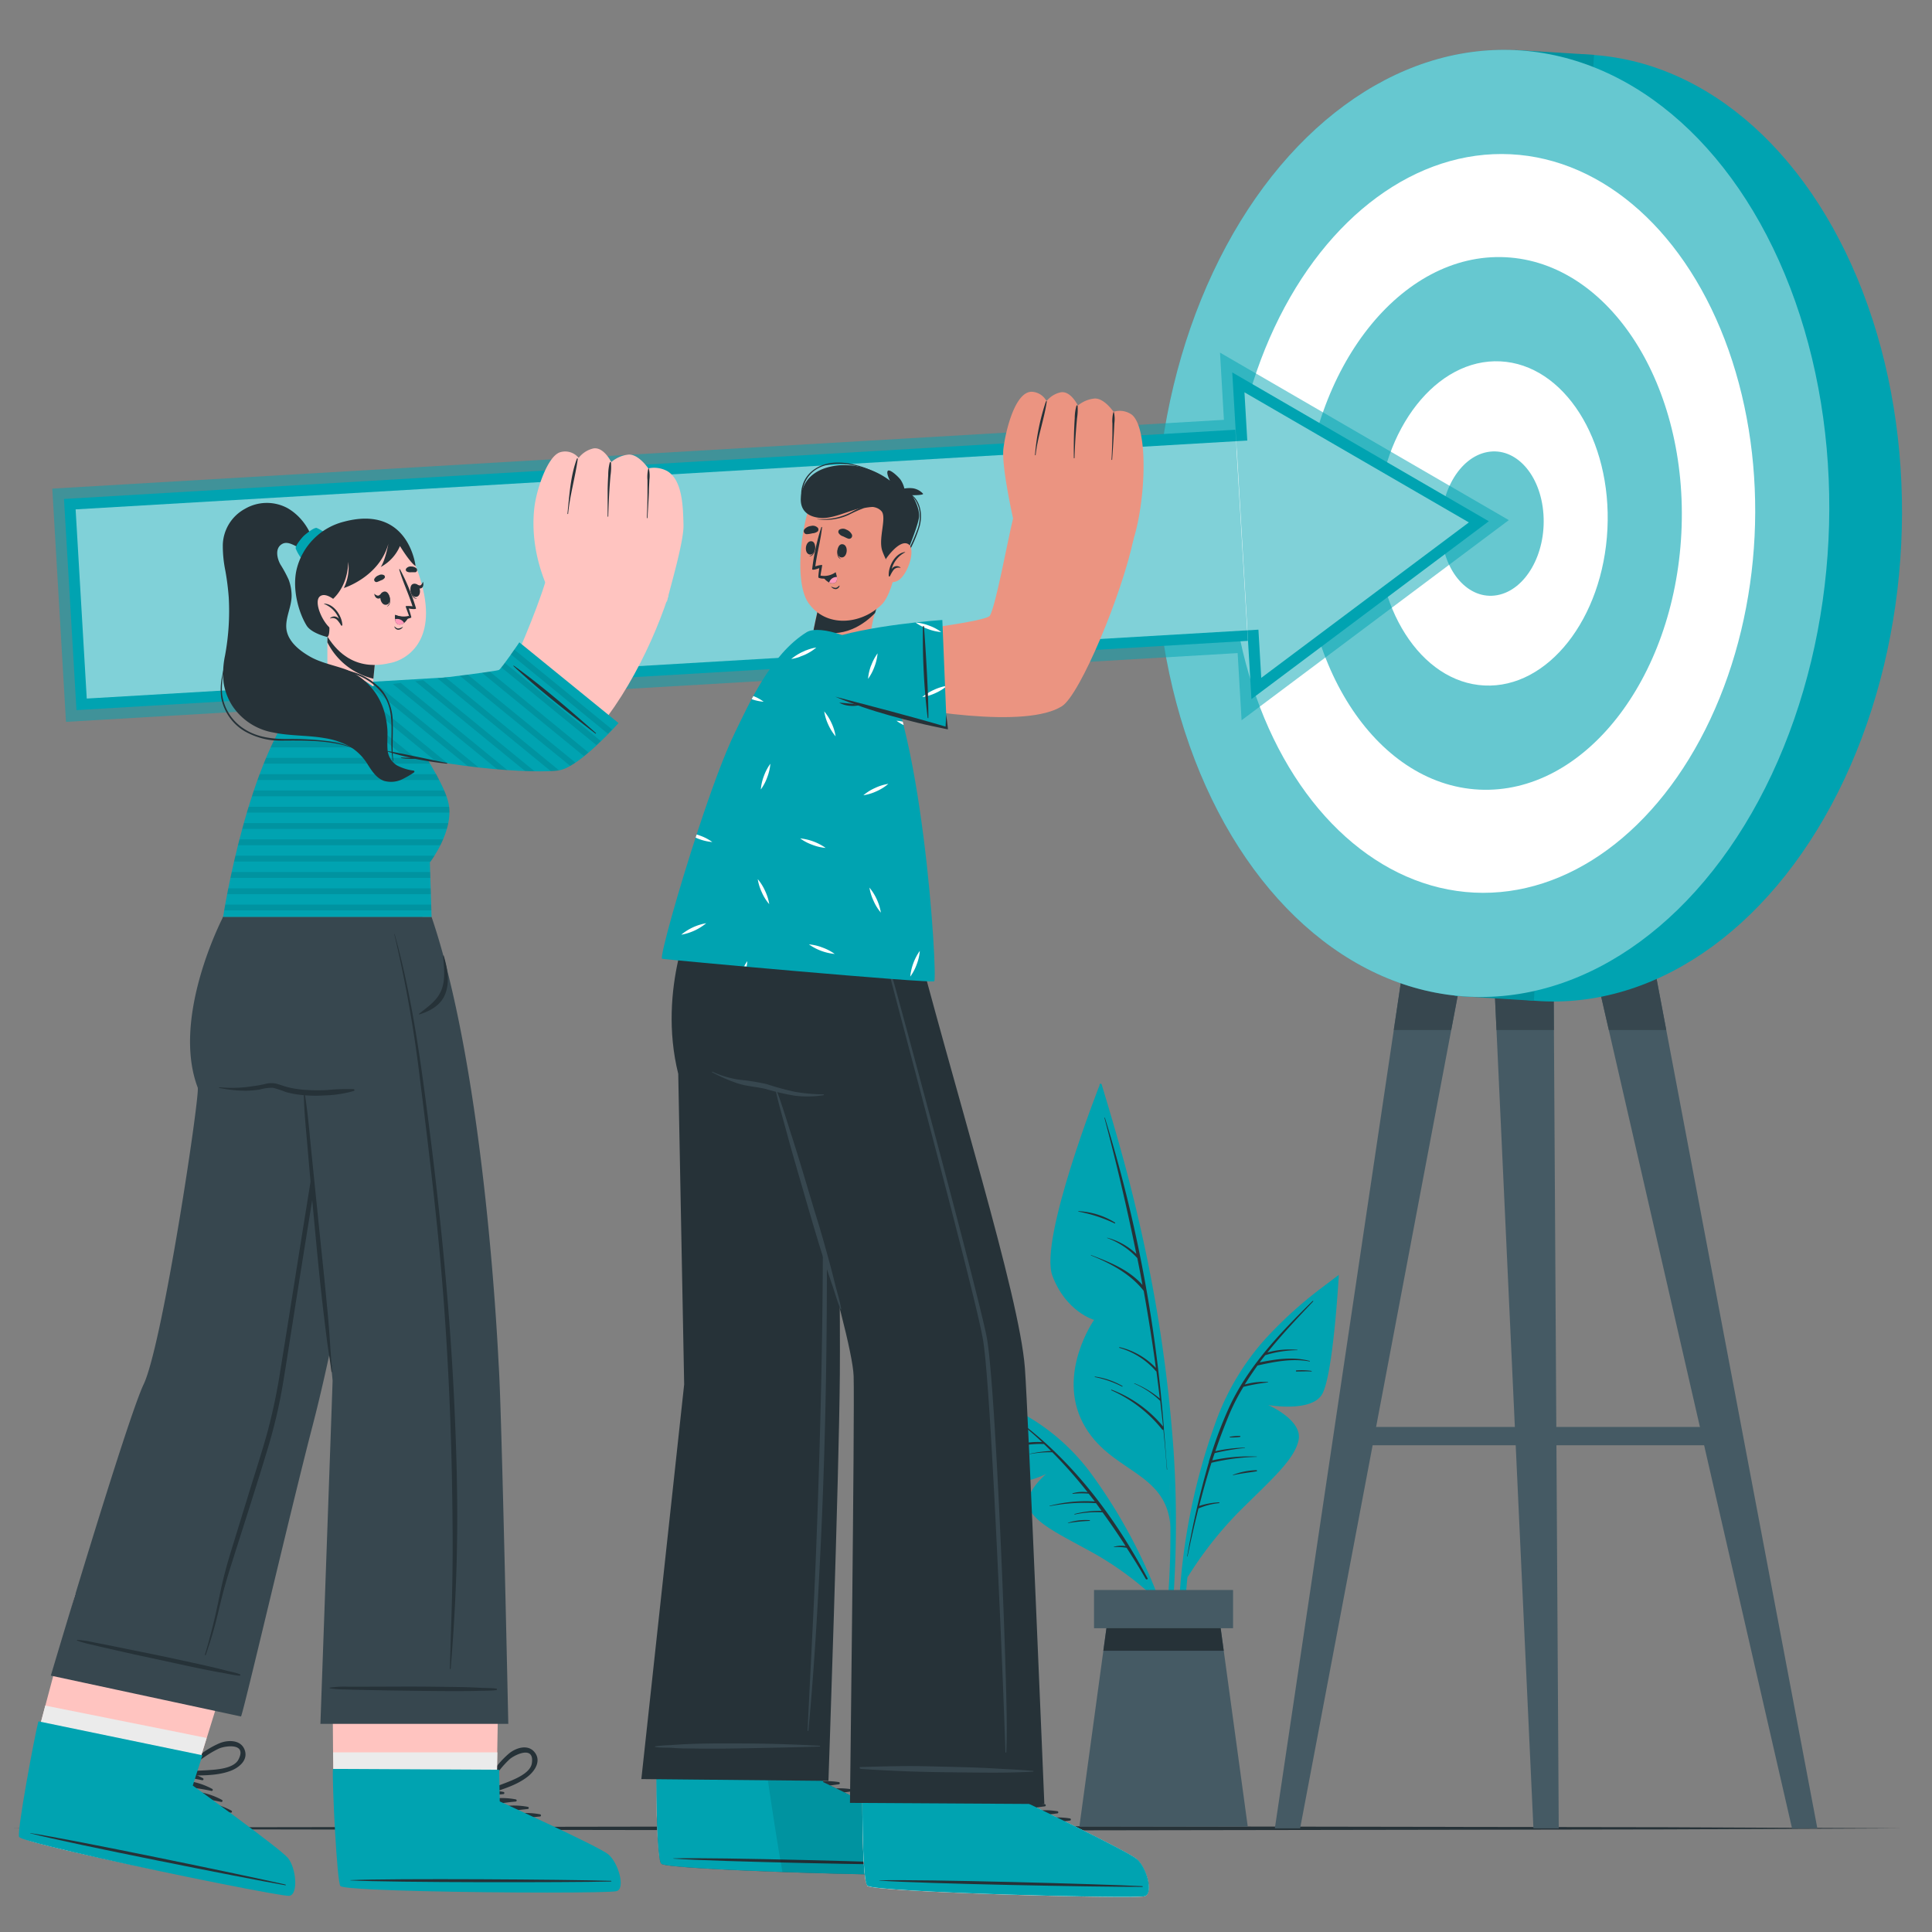 <svg xmlns="http://www.w3.org/2000/svg" width="576" height="576" viewBox="0 0 576 576">
  <rect x="0" y="0" width="576" height="576" fill="#808080" stroke="none"/>
  <g id="Group_17215" data-name="Group 17215" transform="translate(-966 -3444)">
    <g id="Shared_goals-cuate" data-name="Shared goals-cuate" transform="translate(934.48 3412.811)">
      <g id="freepik--Floor--inject-25" transform="translate(34.52 575.623)">
        <path id="Path_31593" data-name="Path 31593" d="M598.943,447.619l-70.543.316-70.556.119-141.112.224-141.112-.224-70.543-.119-70.556-.316,70.556-.329,70.543-.105,141.112-.224,141.112.224,70.556.105Z" transform="translate(-34.52 -446.96)" fill="#263238"/>
      </g>
      <g id="freepik--Target--inject-25" transform="translate(369.258 41.189)">
        <path id="Path_31594" data-name="Path 31594" d="M453.322,514.7h7.547L408.015,235.4H389.22Z" transform="translate(-256.789 20.392)" fill="#455a64"/>
        <path id="Path_31595" data-name="Path 31595" d="M389.22,235.4l9.483,41.3h17.122l-7.8-41.264-.013-.04Z" transform="translate(-256.789 20.392)" fill="#37474f"/>
        <path id="Path_31596" data-name="Path 31596" d="M382.461,514.7h7.547l-1.686-279.3H369.54Z" transform="translate(-263.029 20.392)" fill="#455a64"/>
        <path id="Path_31597" data-name="Path 31597" d="M369.54,235.4l1.91,41.3h17.122l-.25-41.264v-.04Z" transform="translate(-263.029 20.392)" fill="#37474f"/>
        <path id="Path_31598" data-name="Path 31598" d="M328.354,514.7H320.82l41.607-279.3h18.795Z" transform="translate(-278.478 20.392)" fill="#455a64"/>
        <path id="Path_31599" data-name="Path 31599" d="M347.74,276.7h17.122l7.823-41.3H353.891l-.013.04Z" transform="translate(-269.942 20.392)" fill="#37474f"/>
        <rect id="Rectangle_8734" data-name="Rectangle 8734" width="109.673" height="5.453" transform="translate(175.025 420.888) rotate(180)" fill="#455a64"/>
        <ellipse id="Ellipse_742" data-name="Ellipse 742" cx="141.27" cy="100.335" rx="141.27" ry="100.335" transform="translate(21.68 283.541) rotate(-87.17)" fill="#00a3b1"/>
        <path id="Path_31600" data-name="Path 31600" d="M379.512,44.91l23.549,1.462-17.939,282-23.563-1.462Z" transform="translate(-265.56 -40.009)" fill="#00a3b1"/>
        <g id="Group_17213" data-name="Group 17213" transform="translate(96 4.901)" opacity="0.1">
          <path id="Path_31601" data-name="Path 31601" d="M379.512,44.91l23.549,1.462-17.939,282-23.563-1.462Z" transform="translate(-361.56 -44.91)"/>
        </g>
        <ellipse id="Ellipse_743" data-name="Ellipse 743" cx="141.27" cy="100.335" rx="141.27" ry="100.335" transform="translate(0 282.196) rotate(-87.17)" fill="#00a3b1"/>
        <ellipse id="Ellipse_744" data-name="Ellipse 744" cx="110.2" cy="78.274" rx="110.2" ry="78.274" transform="translate(23.568 252.253) rotate(-87.17)" fill="#fff"/>
        <ellipse id="Ellipse_745" data-name="Ellipse 745" cx="79.46" cy="56.424" rx="79.46" ry="56.424" transform="translate(46.91 222.629) rotate(-87.17)" fill="#00a3b1"/>
        <ellipse id="Ellipse_746" data-name="Ellipse 746" cx="48.376" cy="34.35" rx="48.376" ry="34.35" transform="translate(70.492 192.673) rotate(-87.17)" fill="#fff"/>
        <path id="Path_31602" data-name="Path 31602" d="M388.974,154.51c.817,11.854-5.347,22.588-13.777,24.129s-15.9-6.743-16.7-18.531,5.347-22.588,13.764-24.142S388.158,142.656,388.974,154.51Z" transform="translate(-266.553 -11.197)" fill="#00a3b1"/>
        <ellipse id="Ellipse_747" data-name="Ellipse 747" cx="141.27" cy="100.335" rx="141.27" ry="100.335" transform="translate(0 282.196) rotate(-87.17)" fill="#fff" opacity="0.4"/>
      </g>
      <g id="freepik--Plant--inject-25" transform="translate(317.416 354.281)">
        <path id="Path_31603" data-name="Path 31603" d="M303.662,422.592a324.622,324.622,0,0,0-.474-34.521,439.341,439.341,0,0,0-10.813-70.332c-3.016-13.013-6.73-25.815-10.6-38.591-.118-.4-.724-.277-.619.119,11.959,45.057,21.785,91.564,21.073,138.4-.184,13.171-1.7,25.986-2.95,39.012,0,.356.54.487.619.132C302.4,445.72,303.2,434.038,303.662,422.592Z" transform="translate(-239.217 -278.905)" fill="#00a3b1"/>
        <path id="Path_31604" data-name="Path 31604" d="M284.682,279.22s-18.136,46.019-14.08,56.832,12.433,13.171,12.433,13.171-11.09,15.8-3.345,30.688,25.025,14.159,26.118,30.991C305.808,410.849,306.77,340.438,284.682,279.22Z" transform="translate(-242.746 -278.805)" fill="#00a3b1"/>
        <path id="Path_31605" data-name="Path 31605" d="M300.937,379.443a.421.421,0,0,0,0-.25,421.641,421.641,0,0,0-17.583-92.565c0-.079-.171,0-.145,0q5.374,20.191,9.522,40.592a20.019,20.019,0,0,0-8.653-4.821c-.066,0-.092.066,0,.092a22.812,22.812,0,0,1,8.93,5.966c.54,2.634,1.054,5.268,1.541,8.008-4.043-4.531-9.667-6.77-15.291-8.9-.079,0-.119.092,0,.119,5.861,2.384,11.683,5.453,15.66,10.537q2.068,11.459,3.635,22.983a21.929,21.929,0,0,0-10.813-6.19c-.118,0-.2.158-.066.2a22.8,22.8,0,0,1,10.958,7.02h.079c.356,2.7.7,5.413,1.014,8.113a28.066,28.066,0,0,0-7.573-4.57c-.066,0-.105.092,0,.119a25.919,25.919,0,0,1,7.586,5.031.158.158,0,0,0,.105,0c.29,2.634.593,5.163.856,7.744a36.878,36.878,0,0,0-15.37-10.984.1.1,0,0,0-.066.184,40.145,40.145,0,0,1,15.146,11.669.356.356,0,0,0,.382.118c.4,3.951.751,7.9,1.04,11.854,0,0,.092.066.092,0C301.543,387.57,301.332,383.5,300.937,379.443Z" transform="translate(-239.838 -276.467)" fill="#263238"/>
        <path id="Path_31606" data-name="Path 31606" d="M287.278,311.158a22.72,22.72,0,0,0-10.892-3.4.066.066,0,0,0,0,.132,43.741,43.741,0,0,1,10.774,3.517C287.291,311.474,287.41,311.25,287.278,311.158Z" transform="translate(-240.746 -269.756)" fill="#263238"/>
        <path id="Path_31607" data-name="Path 31607" d="M288.3,348.005a22.877,22.877,0,0,0-8.179-2.805.079.079,0,1,0,0,.158,30.742,30.742,0,0,1,8.087,2.832C288.311,348.242,288.4,348.058,288.3,348.005Z" transform="translate(-239.566 -257.884)" fill="#263238"/>
        <path id="Path_31608" data-name="Path 31608" d="M345.659,322.962A123.617,123.617,0,0,0,324.678,341.3a75.456,75.456,0,0,0-14.712,24.959,186.513,186.513,0,0,0-10.958,59.69,144.327,144.327,0,0,0,3.227,33.559.322.322,0,1,0,.632-.118,187.657,187.657,0,0,1,.329-58.663c3.108-19.045,8.008-39.749,20.1-55.225,6.585-8.416,14.8-15.041,22.93-21.89C346.647,323.238,346.107,322.646,345.659,322.962Z" transform="translate(-233.562 -264.964)" fill="#00a3b1"/>
        <path id="Path_31609" data-name="Path 31609" d="M301,412.45A112.707,112.707,0,0,1,316.3,392.9c9.061-9.075,16.7-15.515,17.886-21.508s-9.088-10.418-9.088-10.418,12.552,2.252,15.976-3.016,5.1-35.772,5.1-35.772S323.39,338.5,312.735,361.347,301,412.45,301,412.45Z" transform="translate(-232.92 -265.18)" fill="#00a3b1"/>
        <path id="Path_31610" data-name="Path 31610" d="M338.309,328.152c-9.6,9.444-19.269,19.493-24.932,31.887a125.34,125.34,0,0,0-5.044,13.171h0c-.29.9-.593,1.8-.869,2.713a.263.263,0,0,0,0,.145,260.083,260.083,0,0,0-6.493,28.185s.092.092.105,0c.975-4.755,2.068-9.562,3.28-14.356h.132a20.073,20.073,0,0,1,5.993-1.528c.132,0,.119-.25,0-.237a22.085,22.085,0,0,0-5.927,1.08c1.106-4.32,2.3-8.627,3.661-12.881a63.479,63.479,0,0,1,13.54-1.765v-.079a51.22,51.22,0,0,0-13.3,1.133c.224-.724.474-1.449.724-2.173a67.017,67.017,0,0,1,9.009-1.528v-.105a44.294,44.294,0,0,0-8.824,1.08c1.251-3.675,2.634-7.3,4.083-10.826a63.567,63.567,0,0,1,4.307-8.377,54.8,54.8,0,0,1,7.31-1.317c.066,0,.066-.119,0-.119a19.875,19.875,0,0,0-6.928.751q1.8-2.9,3.806-5.677h0c5.123-1.133,10.313-2.186,15.555-1.2a.079.079,0,0,0,0-.158c-4.979-1.317-9.931-.553-14.9.421q.8-1.08,1.66-2.134a33.559,33.559,0,0,1,9.562-1.5.053.053,0,1,0,0-.105,24.785,24.785,0,0,0-8.917.79c4.228-5.268,8.9-10.207,13.526-15.094C338.7,328.059,338.546,327.98,338.309,328.152Z" transform="translate(-232.93 -263.318)" fill="#263238"/>
        <path id="Path_31611" data-name="Path 31611" d="M330.254,343.972a20.97,20.97,0,0,0-4.544-.158.171.171,0,0,0,0,.329c1.5,0,3.016-.079,4.518,0a.092.092,0,0,0,.026-.171Z" transform="translate(-225.124 -258.342)" fill="#263238"/>
        <path id="Path_31612" data-name="Path 31612" d="M318.343,366.39a20.77,20.77,0,0,0-7.033,1.409v.105c2.331-.553,4.676-.777,7.033-1.172a.171.171,0,1,0,0-.342Z" transform="translate(-229.651 -251.165)" fill="#263238"/>
        <path id="Path_31613" data-name="Path 31613" d="M313.646,358.63a15.2,15.2,0,0,0-2.99.263c-.092,0-.092.184,0,.184a15.073,15.073,0,0,0,2.99-.145C313.831,358.907,313.831,358.63,313.646,358.63Z" transform="translate(-229.88 -253.626)" fill="#263238"/>
        <path id="Path_31614" data-name="Path 31614" d="M250.327,347.525a103.4,103.4,0,0,1,21.218,10,63.325,63.325,0,0,1,17.675,16.793,157.088,157.088,0,0,1,22.733,45.769,122.671,122.671,0,0,1,5.15,27.909.277.277,0,0,1-.54,0,158.563,158.563,0,0,0-13.829-47.415c-6.928-14.685-15.66-30.293-28.976-40.039-7.283-5.268-15.463-8.759-23.615-12.42C249.589,347.973,249.892,347.381,250.327,347.525Z" transform="translate(-249.141 -257.154)" fill="#00a3b1"/>
        <path id="Path_31615" data-name="Path 31615" d="M306.735,409.724a94.834,94.834,0,0,0-16.9-12.275c-9.444-5.268-17.122-8.693-19.453-13.276s4.952-10.537,4.952-10.537-9.641,4.715-13.632,1.251S249.31,347.11,249.31,347.11s22.246,7.9,36.141,23.958S306.735,409.724,306.735,409.724Z" transform="translate(-249.31 -257.278)" fill="#00a3b1"/>
        <path id="Path_31616" data-name="Path 31616" d="M303.152,403.429c-11.129-20.889-25.973-39.776-46.322-52.249h0a102.207,102.207,0,0,1,14.883,11.656,23.589,23.589,0,0,0-11.959,2.516.079.079,0,0,0,.066.132,32.637,32.637,0,0,1,12.3-2.081.236.236,0,0,0,.132,0c.724.685,1.436,1.383,2.147,2.081a37.057,37.057,0,0,0-6.388.856v.079a33.146,33.146,0,0,1,6.743-.553,139.164,139.164,0,0,1,10.537,11.92,10.63,10.63,0,0,0-4.465.316.092.092,0,0,0,0,.171,23.091,23.091,0,0,1,4.768-.066c.619.777,1.225,1.541,1.831,2.331a42.778,42.778,0,0,0-13.5,1.317v.105a53.828,53.828,0,0,1,13.869-.909c.566.751,1.106,1.528,1.659,2.292a29.078,29.078,0,0,0-8.034.922c-.105,0-.079.184,0,.158a30.977,30.977,0,0,1,8.324-.645c2.4,3.293,4.689,6.664,6.888,10.076a7.626,7.626,0,0,0-3.53.211v.092a15.993,15.993,0,0,1,3.806.184c1.989,3.082,3.951,6.2,5.742,9.338C302.9,403.9,303.336,403.705,303.152,403.429Z" transform="translate(-246.926 -255.988)" fill="#263238"/>
        <path id="Path_31617" data-name="Path 31617" d="M280.447,377.711a16.818,16.818,0,0,0-6.467.79v.092a50.378,50.378,0,0,1,6.427-.659C280.592,377.922,280.592,377.724,280.447,377.711Z" transform="translate(-241.488 -247.59)" fill="#263238"/>
        <path id="Path_31618" data-name="Path 31618" d="M264.889,358.377a11.857,11.857,0,0,0-2.977.171.092.092,0,0,0,0,.184c.975-.105,1.936-.066,2.924-.092a.134.134,0,1,0,.053-.263Z" transform="translate(-245.343 -253.715)" fill="#263238"/>
        <path id="Path_31619" data-name="Path 31619" d="M326.777,462.94H276.57l7.152-52.446,1.831-13.434h32.229l1.831,13.434Z" transform="translate(-240.666 -241.44)" fill="#455a64"/>
        <path id="Path_31620" data-name="Path 31620" d="M317.89,410.494H282l1.831-13.434H316.06Z" transform="translate(-238.945 -241.44)" fill="#263238"/>
        <rect id="Rectangle_8735" data-name="Rectangle 8735" width="41.449" height="11.393" transform="translate(40.276 150.944)" fill="#455a64"/>
      </g>
      <g id="freepik--Arrow--inject-25" transform="translate(47.111 136.323)">
        <rect id="Rectangle_8736" data-name="Rectangle 8736" width="349.923" height="63.075" transform="matrix(0.998, -0.059, 0.059, 0.998, 3.487, 43.627)" fill="#00a3b1"/>
        <path id="Path_31621" data-name="Path 31621" d="M311.18,117.9l5.716,97.385,70.767-53.013Z" transform="translate(40.613 -111.999)" fill="#00a3b1"/>
        <g id="Group_17214" data-name="Group 17214" opacity="0.5">
          <path id="Path_31622" data-name="Path 31622" d="M471.519,162.273l-70.767,53-1.014-17.188L50.421,218.591l-3.7-62.97,349.317-20.507L395.023,117.9Z" transform="translate(-43.243 -111.999)" fill="#fff"/>
          <path id="Path_31623" data-name="Path 31623" d="M48.163,223.5,44.08,153.96l349.3-20.507-1.159-20.033,86.1,49.931-79.67,59.664-1.172-20.02Zm2.871-63.352,3.319,56.4L403.67,196.014l.843,14.369,61.9-46.348-66.908-38.788.843,14.383Z" transform="translate(-44.08 -113.42)" fill="#00a3b1"/>
        </g>
      </g>
      <g id="freepik--character-2--inject-25" transform="translate(222.731 147.991)">
        <path id="Path_31624" data-name="Path 31624" d="M182.147,396.46s-1.317,52.17-1.317,52.209c0,9.641.237,18.1.751,22.39v.079a6.954,6.954,0,0,0,.724,2.977h0c2.884,1.936,79.96,3.951,82.673,3.108s.54-8.64-2.384-11.1-32.071-16.266-32.071-16.266l.843-52.143Z" transform="translate(-176.339 -35.341)" fill="#eb9481"/>
        <path id="Path_31625" data-name="Path 31625" d="M180.76,428.24s.092,10.313.079,10.352c0,9.641.237,18.1.751,22.39v.079a13.858,13.858,0,0,0,.724,2.977h0c2.884,1.936,79.96,3.951,82.673,3.108s.54-8.64-2.384-11.1-32.058-16.266-32.058-16.266V429.241Z" transform="translate(-176.361 -25.264)" fill="#fff"/>
        <path id="Path_31626" data-name="Path 31626" d="M225.811,437.07c-5.123-.843-11.366.079-15.2,3.806-.145.145.066.342.224.29a72.047,72.047,0,0,1,14.975-3.451.329.329,0,0,0,0-.645Z" transform="translate(-166.911 -22.556)" fill="#263238"/>
        <path id="Path_31627" data-name="Path 31627" d="M228.671,438.69c-5.137-.843-11.366.079-15.2,3.793-.145.145.066.356.224.3a72.044,72.044,0,0,1,14.975-3.451.329.329,0,0,0,0-.645Z" transform="translate(-166.004 -22.042)" fill="#263238"/>
        <path id="Path_31628" data-name="Path 31628" d="M231.493,440.32c-5.137-.843-11.366.066-15.2,3.793-.145.145,0,.356.224.3a71.727,71.727,0,0,1,14.962-3.451.329.329,0,0,0,.013-.645Z" transform="translate(-165.112 -21.526)" fill="#263238"/>
        <path id="Path_31629" data-name="Path 31629" d="M265.018,464.878c-2.713.83-79.789-1.172-82.673-3.108-1.106-.711-1.475-11.959-1.515-25.565v-.435l49.733.738v.843s29.16,13.961,32.11,16.437S267.731,464.048,265.018,464.878Z" transform="translate(-176.339 -22.876)" fill="#37474f"/>
        <path id="Path_31630" data-name="Path 31630" d="M180.82,435.77v.435c.066,13.605.421,24.853,1.528,25.565,1.317.883,18.018,1.778,36.062,2.423,21.613.764,45.136,1.146,46.612.685,2.713-.83.527-8.64-2.384-11.1s-32.11-16.384-32.11-16.384v-.83l-16.543-.29Z" transform="translate(-176.342 -22.876)" fill="#00a3b1"/>
        <path id="Path_31631" data-name="Path 31631" d="M263.006,456.011c-12.973-.659-65.406-2.081-78.287-1.739-.105,0-.105.079,0,.079,12.855.935,65.288,1.936,78.287,1.87C263.283,456.222,263.283,456.024,263.006,456.011Z" transform="translate(-175.131 -17.026)" fill="#263238"/>
        <path id="Path_31632" data-name="Path 31632" d="M206,436.15c1.212,8.324,3.069,20.6,4.425,27.922,21.613.764,45.136,1.146,46.612.685,2.713-.83.527-8.64-2.384-11.1s-32.111-16.385-32.111-16.385v-.83Z" transform="translate(-168.358 -22.756)" opacity="0.1"/>
        <path id="Path_31633" data-name="Path 31633" d="M177.42,498.626l55.778.54s3.161-90.879,3.4-121.093c.277-34.6-1.686-138.294-1.686-138.294h-41.7s-11.182,22.878-4.794,48.6l1.765,92.578Z" transform="translate(-177.42 -85.021)" fill="#263238"/>
        <path id="Path_31634" data-name="Path 31634" d="M180.579,429.109a41.417,41.417,0,0,1,4.439-.356c1.646-.118,3.293-.237,4.939-.3,3.174-.145,6.348-.2,9.523-.211,6.414,0,12.815,0,19.216.224,3.648.119,7.283.263,10.919.474.145,0,.132.224,0,.224-6.348.237-12.71.329-19.058.461s-12.7.237-19.032.119c-1.831,0-3.648,0-5.466-.158s-3.675,0-5.453-.263C180.5,429.307,180.447,429.136,180.579,429.109Z" transform="translate(-176.443 -25.264)" fill="#37474f"/>
        <path id="Path_31635" data-name="Path 31635" d="M217.25,435.609c.645-15.015,1.133-30.043,1.541-45.057q1.225-45.084.645-90.181c-.211-16.859-.659-33.717-1.159-50.576a.145.145,0,0,1,.29,0c1.594,30.174,2.213,60.415,2.239,90.628s-.553,60.138-2.081,90.128c-.83,16.845-1.857,33.717-3.438,50.51a.119.119,0,0,1-.237,0C215.735,465.928,216.591,450.781,217.25,435.609Z" transform="translate(-165.488 -81.891)" fill="#37474f"/>
        <path id="Path_31636" data-name="Path 31636" d="M227.13,402.75s.421,50.431.421,50.471c0,9.641.224,18.1.738,22.456a.092.092,0,0,0,0,.066,6.506,6.506,0,0,0,.724,2.977.132.132,0,0,0,0,.066c2.871,1.936,79.947,3.951,82.66,3.1s.553-8.627-2.384-11.09-32.11-16.424-32.11-16.424l-.9-50.4Z" transform="translate(-161.658 -33.346)" fill="#eb9481"/>
        <path id="Path_31637" data-name="Path 31637" d="M227.38,433.2s.092,10.326.092,10.365c0,9.641.224,18.1.738,22.456a.092.092,0,0,0,0,.066,12.828,12.828,0,0,0,.724,2.977.132.132,0,0,0,0,.066c2.871,1.936,79.947,3.951,82.66,3.1s.553-8.627-2.384-11.09-32.11-16.424-32.11-16.424l.066-10.537Z" transform="translate(-161.579 -23.691)" fill="#fff"/>
        <path id="Path_31638" data-name="Path 31638" d="M272.443,442.07c-5.137-.843-11.366.066-15.2,3.793-.145.145,0,.356.224.3a71.727,71.727,0,0,1,14.962-3.451.329.329,0,0,0,.013-.645Z" transform="translate(-152.128 -20.971)" fill="#263238"/>
        <path id="Path_31639" data-name="Path 31639" d="M275.283,443.66c-5.137-.843-11.366.066-15.2,3.793-.145.145,0,.356.224.3a71.729,71.729,0,0,1,14.962-3.451.329.329,0,0,0,.013-.645Z" transform="translate(-151.227 -20.467)" fill="#263238"/>
        <path id="Path_31640" data-name="Path 31640" d="M278.125,445.292c-5.137-.843-11.38,0-15.2,3.793-.158.145,0,.356.224.3a71.731,71.731,0,0,1,14.962-3.451.329.329,0,0,0,.013-.645Z" transform="translate(-150.328 -19.952)" fill="#263238"/>
        <path id="Path_31641" data-name="Path 31641" d="M311.638,469.834c-2.713.843-79.776-1.159-82.66-3.1-1.106-.724-1.475-11.972-1.528-25.565v-.435l49.733.738v.843s29.147,13.961,32.1,16.424S314.364,469.018,311.638,469.834Z" transform="translate(-161.556 -21.3)" fill="#00a3b1"/>
        <path id="Path_31642" data-name="Path 31642" d="M309.638,460.981c-12.986-.659-65.406-2.081-78.3-1.739-.092,0-.105,0,0,.079,12.855.935,65.3,1.923,78.3,1.87C309.941,461.192,309.941,460.994,309.638,460.981Z" transform="translate(-160.347 -15.45)" fill="#263238"/>
        <path id="Path_31643" data-name="Path 31643" d="M213.291,293.111s22.878,72.123,23.3,85.373c.342,11.3-1.093,127.257-1.093,127.257l57.952.342s-4.886-118.248-5.8-130.022c-1.686-22.022-20.981-82.476-34.771-136.331H190.4s.54,28.212,13.368,48.6C203.768,288.33,209.629,291.017,213.291,293.111Z" transform="translate(-173.304 -85.037)" fill="#263238"/>
        <path id="Path_31644" data-name="Path 31644" d="M227.057,433.66c6.691-.2,13.632-.4,20.323-.224s13.3.263,19.928.659c3.754.224,7.507.356,11.261.724a.1.1,0,0,1,0,.2c-6.691.4-13.408.316-20.1.25s-13.289-.132-19.928-.435c-3.767-.171-7.507-.356-11.261-.619C226.833,434.2,226.623,433.673,227.057,433.66Z" transform="translate(-161.756 -23.637)" fill="#37474f"/>
        <path id="Path_31645" data-name="Path 31645" d="M232.711,248.949c2.068,6.888,27.659,101.415,30.293,115.139s6.2,103.839,5.953,118.287c0,1.791-.066,3.582-.132,5.374a.132.132,0,0,1-.263,0c-.4-14.356-4.228-108.923-6.691-123-2.3-13.829-27.8-107.79-29.582-115.693a.224.224,0,0,1,.421-.105Z" transform="translate(-160.022 -82.152)" fill="#37474f"/>
        <path id="Path_31646" data-name="Path 31646" d="M226.67,282.947a52.208,52.208,0,0,1-8.6-.777,82.176,82.176,0,0,1-8.337-2.279,65.758,65.758,0,0,0-8.179-1.317,28.975,28.975,0,0,1-8.008-2.384c-.119,0-.211.119-.092.171a49.007,49.007,0,0,0,7.679,3.332c2.74.869,5.611.988,8.4,1.673a70.362,70.362,0,0,0,8.574,1.976,30.754,30.754,0,0,0,8.587-.158C226.815,283.118,226.775,282.947,226.67,282.947Z" transform="translate(-172.354 -73.476)" fill="#37474f"/>
        <path id="Path_31647" data-name="Path 31647" d="M225.769,339.117c-.553-2.147-1.067-4.281-1.646-6.414-1.172-4.307-2.358-8.614-3.661-12.881-2.634-8.482-5.031-17.017-7.758-25.446-1.554-4.794-2.95-9.628-4.768-14.33a.1.1,0,0,0-.184.066c.922,4.373,2.213,8.653,3.372,12.96s2.4,8.6,3.648,12.894c2.463,8.508,4.886,17.043,7.586,25.5q1.12,3.556,2.344,7.086c.83,2.4,1.488,4.873,2.489,7.2.066.132.237.079.211,0C227.02,343.476,226.335,341.3,225.769,339.117Z" transform="translate(-167.804 -72.274)" fill="#37474f"/>
        <path id="Path_31648" data-name="Path 31648" d="M229.918,193.736c-4.188.553-11.406-7.02-13.658-12.381a84.87,84.87,0,0,1,1.646-8.4,79.657,79.657,0,0,0,1.317-8.482l17,6.032a44.886,44.886,0,0,0-2.779,10.537,8.3,8.3,0,0,0,0,1.146s0,.119,0,.2C233.632,184.556,233.975,193.209,229.918,193.736Z" transform="translate(-165.105 -108.901)" fill="#eb9481"/>
        <path id="Path_31649" data-name="Path 31649" d="M216.39,179.972c8.93,3,15.4-2.028,18.347-5.11.724-2.5,1.488-4.36,1.488-4.36l-17-6.032c-.29,2.779-.817,5.8-1.317,8.482C217.272,175.9,216.667,178.471,216.39,179.972Z" transform="translate(-165.063 -108.901)" fill="#263238"/>
        <path id="Path_31650" data-name="Path 31650" d="M242.44,151.206c2.121,6.138-.5,24.208-4.781,28.37-6.19,6.045-16.661,6.981-21.877-.54-5.044-7.3-1.212-30.78,3.6-34.6C226.451,138.812,239.306,142.1,242.44,151.206Z" transform="translate(-166.01 -116.131)" fill="#eb9481"/>
        <path id="Path_31651" data-name="Path 31651" d="M222,157.64s.092.066.079.119c-.2,1.212-.211,2.634.843,3.187h0C221.574,160.656,221.614,158.76,222,157.64Z" transform="translate(-163.359 -111.067)" fill="#263238"/>
        <path id="Path_31652" data-name="Path 31652" d="M223.231,156.78c1.989.092,1.633,4.057-.2,3.951S221.571,156.688,223.231,156.78Z" transform="translate(-163.343 -111.34)" fill="#263238"/>
        <path id="Path_31653" data-name="Path 31653" d="M217.107,157.17s-.105,0-.105.092c0,1.238-.356,2.634-1.5,2.937v.079C216.87,160.2,217.239,158.342,217.107,157.17Z" transform="translate(-165.346 -111.216)" fill="#263238"/>
        <path id="Path_31654" data-name="Path 31654" d="M216.425,156.124c-1.962-.316-2.45,3.622-.645,3.951S218.032,156.4,216.425,156.124Z" transform="translate(-165.612 -111.553)" fill="#263238"/>
        <path id="Path_31655" data-name="Path 31655" d="M224.894,156.218c-.527-.184-.988-.448-1.488-.672a2.249,2.249,0,0,1-1.317-.988.843.843,0,0,1,.224-1,2.107,2.107,0,0,1,2.107,0,3.042,3.042,0,0,1,1.633,1.475.9.9,0,0,1-1.159,1.185Z" transform="translate(-163.281 -112.45)" fill="#263238"/>
        <path id="Path_31656" data-name="Path 31656" d="M215.181,155.116a9.509,9.509,0,0,0,1.607-.263,2.753,2.753,0,0,0,1.594-.593.856.856,0,0,0,0-1.027,2.081,2.081,0,0,0-2.028-.566,3.082,3.082,0,0,0-1.976,1,.9.9,0,0,0,.8,1.449Z" transform="translate(-165.764 -112.665)" fill="#263238"/>
        <path id="Path_31657" data-name="Path 31657" d="M222.77,166.184c-.316.263-.645.632-1.093.632a3.175,3.175,0,0,1-1.317-.421,1.646,1.646,0,0,0,1.5.8,1.317,1.317,0,0,0,1.054-1S222.81,166.144,222.77,166.184Z" transform="translate(-163.804 -108.362)" fill="#263238"/>
        <path id="Path_31658" data-name="Path 31658" d="M223.15,166.617a4.136,4.136,0,0,1-2.937,1.607,5.268,5.268,0,0,1-1.515,0l-.277-.066-.277-.066a.3.3,0,0,1-.211-.29h0a.368.368,0,0,1,0-.119h0v-.158c.066-.948.277-2.371.277-2.371-.356.145-2.186.777-2.121.29a63.877,63.877,0,0,1,2.726-12.486.119.119,0,0,1,.224,0c-.421,3.951-1.528,7.744-2.015,11.683a7.125,7.125,0,0,1,2.015-.435c.132,0-.461,2.753-.461,3.174h0a5.835,5.835,0,0,0,4.439-.961C223.15,166.433,223.229,166.525,223.15,166.617Z" transform="translate(-165.159 -112.576)" fill="#263238"/>
        <path id="Path_31659" data-name="Path 31659" d="M218.53,164.439a5.031,5.031,0,0,0,1.844,1.712,2.213,2.213,0,0,0,1.317.2c1-.171,1.106-1.067.988-1.844a5.847,5.847,0,0,0-.329-1.225A6.493,6.493,0,0,1,218.53,164.439Z" transform="translate(-164.385 -109.278)" fill="#263238"/>
        <path id="Path_31660" data-name="Path 31660" d="M219.93,165.857a2.213,2.213,0,0,0,1.317.2c1-.171,1.106-1.067.988-1.844a2.292,2.292,0,0,0-2.3,1.646Z" transform="translate(-163.941 -108.984)" fill="#ff98b9"/>
        <path id="Path_31661" data-name="Path 31661" d="M237.693,164.062c-.988-3.754,1.541-9.746-.184-11.511-3.714-3.833-12.3,2.437-17.873,2.094s-6.967-3.951-5.69-8.258,5.2-6.994,11.327-7.481a22.8,22.8,0,0,1,14.83,4.61s-1.212-2.279-.645-2.924,3.056,1.646,3.793,2.634a8.007,8.007,0,0,1,1.146,2.634,8.6,8.6,0,0,1,2.476-.079,5.189,5.189,0,0,1,3.108,1.646c.079.342-1.91.448-3.293.422,0,0,2.331,3.6,2.081,6.506s-5.756,16.464-6.849,16.543C240.5,170.95,238.1,165.537,237.693,164.062Z" transform="translate(-165.978 -117.015)" fill="#263238"/>
        <path id="Path_31662" data-name="Path 31662" d="M239.02,145.37h-.079a9.22,9.22,0,0,1,2.634,4.333,11.406,11.406,0,0,1-.356,6.019,55.239,55.239,0,0,1-5.1,10.537.1.1,0,0,0,.171.092A40.46,40.46,0,0,0,241.8,155C242.669,151.626,242.142,147.517,239.02,145.37Z" transform="translate(-158.81 -114.957)" fill="#263238"/>
        <path id="Path_31663" data-name="Path 31663" d="M236.677,148.2a13.461,13.461,0,0,0-4.926,0A19.152,19.152,0,0,0,227.418,150a18.729,18.729,0,0,1-10.168,2.055v.066a16.371,16.371,0,0,0,9.417-1.317,39.116,39.116,0,0,1,4.5-2,17.294,17.294,0,0,1,5.466-.263.166.166,0,0,0,.04-.329Z" transform="translate(-164.791 -114.13)" fill="#263238"/>
        <path id="Path_31664" data-name="Path 31664" d="M236.861,141.853a25.261,25.261,0,0,0-6.77-2.766,20.086,20.086,0,0,0-6.967-.724c-4.043.369-7.9,2.634-9.114,6.717a8.706,8.706,0,0,0,.382,6.282.119.119,0,0,0,.211-.092,9.022,9.022,0,0,1,2.779-10.458c3.477-2.634,8.087-2.529,12.143-1.594a37.486,37.486,0,0,1,7.323,2.634Z" transform="translate(-165.949 -117.195)" fill="#263238"/>
        <path id="Path_31665" data-name="Path 31665" d="M233.018,161.247s3.951-5.874,6.585-4.465-.25,9.865-3.332,11.077a3.148,3.148,0,0,1-4.241-1.62Z" transform="translate(-160.104 -111.408)" fill="#eb9481"/>
        <path id="Path_31666" data-name="Path 31666" d="M238.308,158.55v.092a7.9,7.9,0,0,0-4.03,5.044,1.725,1.725,0,0,1,2.634-.527s0,.132,0,.119a1.936,1.936,0,0,0-2.121.711,9.85,9.85,0,0,0-.988,1.739c-.105.2-.448.105-.382-.119h0C233.264,162.791,235.345,158.879,238.308,158.55Z" transform="translate(-159.665 -110.778)" fill="#263238"/>
        <path id="Path_31667" data-name="Path 31667" d="M182.1,274.209c.171.224,80.342,7.481,81.159,6.717,1.12-1.067-3.661-81.29-17.978-97.675-3.517-4.043-15.963-8.89-20.059-6.375-10.629,6.585-17.188,21.35-21.389,29.951-3.121,6.375-7.125,17.346-10.84,28.62C186.869,254.031,181.508,273.406,182.1,274.209Z" transform="translate(-175.95 -105.187)" fill="#00a3b1"/>
        <path id="Path_31668" data-name="Path 31668" d="M229.071,199.2a14.715,14.715,0,0,0,1.212,3.951,15.264,15.264,0,0,0,2.186,3.5,14.211,14.211,0,0,0-1.212-3.951A15.186,15.186,0,0,0,229.071,199.2Zm13.487,52.538a14.594,14.594,0,0,0,1.225,3.951,14.239,14.239,0,0,0,2.186,3.517,15.8,15.8,0,0,0-3.411-7.455Zm-33.3-2.516a14.488,14.488,0,0,0,1.225,3.951,13.6,13.6,0,0,0,2.2,3.5,14.159,14.159,0,0,0-1.238-3.951,14.565,14.565,0,0,0-2.186-3.5ZM186.45,265.79a15.989,15.989,0,0,0,7.442-3.424,15.805,15.805,0,0,0-7.441,3.424Zm54.3-41.567a14.714,14.714,0,0,0,3.951-1.212,14.356,14.356,0,0,0,3.5-2.2,14.593,14.593,0,0,0-3.951,1.225,14.158,14.158,0,0,0-3.5,2.186Zm-21.521-40.632a14.713,14.713,0,0,0,3.951-1.212,14.488,14.488,0,0,0,3.517-2.2,16.266,16.266,0,0,0-7.455,3.411Zm22.9,5.98a14.7,14.7,0,0,0,1.923-3.648,17.494,17.494,0,0,0,.764-2.766l-.369-.5a15.711,15.711,0,0,0-1.4,2.884,14.159,14.159,0,0,0-.922,4.03ZM210.171,222.5a14.777,14.777,0,0,0,1.923-3.661,14.488,14.488,0,0,0,.922-4.017,14.91,14.91,0,0,0-1.923,3.648,14.62,14.62,0,0,0-.922,4.057Zm-4.992,52.683.751.066a10.436,10.436,0,0,0,.211-1.567,10.724,10.724,0,0,0-.961,1.594Zm49.549,3.1a14.7,14.7,0,0,0,1.923-3.648,14.16,14.16,0,0,0,.922-4.03A16.043,16.043,0,0,0,254.728,278.276Zm-64-41.449q.474.224.948.4a14.621,14.621,0,0,0,4.03.922,14.3,14.3,0,0,0-3.661-1.91l-1-.342Zm33.8,31.847a15.91,15.91,0,0,0,7.679,2.845,14.645,14.645,0,0,0-3.648-1.91A14.279,14.279,0,0,0,224.527,268.675Zm-2.634-31.61a14.567,14.567,0,0,0,3.661,1.923,14.172,14.172,0,0,0,3.951.922,15.911,15.911,0,0,0-7.679-2.845Zm28.7-35.1a11.712,11.712,0,0,0,2.16,1.317c-.079-.342-.171-.672-.25-1.014a11.314,11.314,0,0,0-1.949-.277Zm-43.148-6.414a12.973,12.973,0,0,0,3.569.764,12.986,12.986,0,0,0-3.069-1.686Z" transform="translate(-174.557 -103.92)" fill="#fff"/>
        <path id="Path_31669" data-name="Path 31669" d="M228.223,204.25c20.56,4.886,52.565,9.72,63.1,3.056,5.387-3.411,17.9-33.283,21.389-50.049.909-4.36-34.85-10.471-35.983-5.861-1.528,6.217-5.11,25.815-6.875,28.9-1.014,1.765-23.708,4.4-41.989,7.3C206.425,191.013,211.535,200.285,228.223,204.25Z" transform="translate(-165.925 -113.567)" fill="#eb9481"/>
        <path id="Path_31670" data-name="Path 31670" d="M268.119,122.294a5.268,5.268,0,0,1,4.136,2.779,7.363,7.363,0,0,1,4.241-2.634c2.99-.514,5.1,3.951,5.1,3.951a9.1,9.1,0,0,1,4.926-2.094c2.911-.2,5.69,3.951,5.69,3.951a6.23,6.23,0,0,1,5.492.882c5.545,4.649,3.806,30.029-.645,40.158l-33.862-5.11s-4.544-19.124-3.793-25.025C260.006,134.292,262.851,121.793,268.119,122.294Z" transform="translate(-151.452 -122.279)" fill="#eb9481"/>
        <path id="Path_31671" data-name="Path 31671" d="M269.783,124.479a66.753,66.753,0,0,0-3.253,15.963.092.092,0,1,0,.184,0c.553-5.268,2.555-10.642,3.319-15.924C270.1,124.4,269.875,124.347,269.783,124.479Z" transform="translate(-149.165 -121.606)" fill="#263238"/>
        <path id="Path_31672" data-name="Path 31672" d="M276.088,125.506a13.739,13.739,0,0,0-.5,3.675c-.092,1.317-.145,2.634-.2,3.951q-.119,3.951-.066,7.9a.1.1,0,1,0,.2,0c.079-2.634.211-5.268.421-7.9.092-1.317.211-2.634.329-3.951a16.61,16.61,0,0,0,.171-3.7.184.184,0,0,0-.356.026Z" transform="translate(-146.381 -121.303)" fill="#263238"/>
        <path id="Path_31673" data-name="Path 31673" d="M284.39,126.93a9.981,9.981,0,0,0-.277,3.319v3.6c-.066,2.4-.119,4.794-.263,7.178a.093.093,0,1,0,.184,0c.158-2.423.342-4.86.474-7.283.066-1.2.132-2.4.184-3.582a9.378,9.378,0,0,0-.132-3.266S284.416,126.877,284.39,126.93Z" transform="translate(-143.673 -120.817)" fill="#263238"/>
        <path id="Path_31674" data-name="Path 31674" d="M257.193,206.143l-1.317-32.2s-22.469,1.449-35.206,6.124-8.4,11.617,3.951,16.437S257.193,206.143,257.193,206.143Z" transform="translate(-166.143 -105.898)" fill="#00a3b1"/>
        <path id="Path_31675" data-name="Path 31675" d="M251.8,175.432a14.16,14.16,0,0,0-4.03-.922,14.568,14.568,0,0,0,3.661,1.923,14.171,14.171,0,0,0,4.017.922,14.052,14.052,0,0,0-3.648-1.923Zm-17.267,11.854a14.619,14.619,0,0,0-.922,4.03,14.778,14.778,0,0,0,1.923-3.661,14.487,14.487,0,0,0,.922-3.951,14.911,14.911,0,0,0-1.923,3.648Zm22.022,6.19a14.883,14.883,0,0,0-3.266,1.093,14.383,14.383,0,0,0-3.517,2.186,14.714,14.714,0,0,0,3.951-1.212,15.176,15.176,0,0,0,2.858-1.673Zm-41.738-10.537a6.414,6.414,0,0,0-1.462,1.739c.435-.158.869-.329,1.317-.514a14.487,14.487,0,0,0,3.517-2.2,13.171,13.171,0,0,0-3.372.988Z" transform="translate(-166.027 -105.717)" fill="#fff"/>
        <path id="Path_31676" data-name="Path 31676" d="M241.167,175.4a201.779,201.779,0,0,0,1.409,27.343h.211c.066-7.481-.935-22.39-1.317-27.343C241.483,175.3,241.167,175.3,241.167,175.4Z" transform="translate(-157.216 -105.458)" fill="#263238"/>
        <path id="Path_31677" data-name="Path 31677" d="M254.382,196.595c.211,1.317.329,2.634.5,4.03v.421l-.461-.092c-2.819-.593-5.637-1.159-8.429-1.844s-5.584-1.4-8.35-2.186-5.532-1.607-8.245-2.555-5.44-1.9-8.087-3.069l8.35,2.186c2.779.724,5.558,1.449,8.324,2.2l8.311,2.265c2.766.738,5.519,1.594,8.284,2.371l-.4.329C254.29,199.295,254.29,197.951,254.382,196.595Z" transform="translate(-163.503 -100.394)" fill="#263238"/>
        <path id="Path_31678" data-name="Path 31678" d="M228.348,193.368a8.982,8.982,0,0,1-3.135.2,7.9,7.9,0,0,1-3-.9c.527,0,1.04.066,1.554.105l1.515.132a28.349,28.349,0,0,1,3.069.461Z" transform="translate(-163.218 -99.959)" fill="#263238"/>
      </g>
      <g id="freepik--character-1--inject-25" transform="translate(37.15 164.845)">
        <path id="Path_31679" data-name="Path 31679" d="M81.918,436.723c-4.531-2.45-10.668-3.6-15.449-1.317-.184.079,0,.342.105.342a70.506,70.506,0,0,1,15.107,1.581.329.329,0,0,0,.237-.606Z" transform="translate(-27.045 -40.235)" fill="#263238"/>
        <path id="Path_31680" data-name="Path 31680" d="M84.048,439.163c-4.531-2.45-10.668-3.6-15.449-1.317-.184.079,0,.342.105.342a70.508,70.508,0,0,1,15.133,1.567.329.329,0,0,0,.211-.593Z" transform="translate(-26.369 -39.462)" fill="#263238"/>
        <path id="Path_31681" data-name="Path 31681" d="M86.178,441.613c-4.531-2.45-10.668-3.6-15.449-1.317-.184.079,0,.342.119.342a70.462,70.462,0,0,1,15.12,1.607.333.333,0,1,0,.211-.632Z" transform="translate(-25.694 -38.685)" fill="#263238"/>
        <path id="Path_31682" data-name="Path 31682" d="M88.321,444.043c-4.544-2.45-10.668-3.6-15.463-1.317-.184.079,0,.342.119.342a70.462,70.462,0,0,1,15.12,1.607.335.335,0,1,0,.224-.632Z" transform="translate(-25.018 -37.914)" fill="#263238"/>
        <path id="Path_31683" data-name="Path 31683" d="M92.125,430.475c-1.054-3.214-4.965-3.174-7.521-2.134a27.1,27.1,0,0,0-10.971,8.666.132.132,0,0,0,0,.211c-.105.369.092.869.553.843,4.465-.2,9.22.145,13.513-1.409C90.241,435.744,93.126,433.518,92.125,430.475Zm-11.182,5.914c-2.186.145-4.36.184-6.585.421a72.6,72.6,0,0,1,6.585-4.926,28.392,28.392,0,0,1,3.438-1.936c1.857-.843,8.429-1.8,5.874,3.214-1.422,2.832-6.7,3.042-9.312,3.227Z" transform="translate(-24.765 -42.285)" fill="#263238"/>
        <path id="Path_31684" data-name="Path 31684" d="M65.293,432.94c3.438,2.963,8.034,4.346,12.13,6.111a.619.619,0,0,0,.817-.593.132.132,0,0,0,.132-.171A27,27,0,0,0,71.194,426.3c-2.015-1.9-5.65-3.319-7.784-.685S63.291,431.2,65.293,432.94ZM64.226,428.8c-.606-5.6,5.268-2.371,6.585-.922a32.765,32.765,0,0,1,2.529,3.029c1.633,2.2,2.937,4.583,4.346,6.915-1.962-.988-3.951-1.8-5.98-2.713-2.318-1.093-7.152-3.266-7.481-6.309Z" transform="translate(-28.279 -43.407)" fill="#263238"/>
        <path id="Path_31685" data-name="Path 31685" d="M40.342,442.434c-.29,1.752-.58,3.464-.843,5.123-1.739,10.655-2.766,18.874-1.962,19.625,2.45,2.331,75.983,17.122,78.735,16.753s1.949-8.192-.448-11.037c-1.462-1.725-11.511-9.154-19.164-14.7h0c-4.926-3.556-8.851-6.362-8.851-6.362l14.751-47.678L53.118,394.4S40.869,439.615,40.342,442.434Z" transform="translate(-36.282 -52.848)" fill="#ffc4c0"/>
        <path id="Path_31686" data-name="Path 31686" d="M116.272,475.923c-2.753.329-76.285-14.422-78.735-16.753-.8-.764.224-8.969,1.962-19.625.263-1.646.54-3.372.843-5.123.171-.988,1.791-7.152,3.806-14.751,7.165,1.422,35.917,7.2,48.113,9.654l-4.478,14.488s3.951,2.792,8.851,6.362h0c7.652,5.545,17.7,12.96,19.15,14.7C118.208,467.73,119.012,475.567,116.272,475.923Z" transform="translate(-36.282 -44.835)" fill="#ebebeb"/>
        <path id="Path_31687" data-name="Path 31687" d="M117.113,475.265c-1.818.211-33.7-6.124-56.819-11.314-5.347-1.2-10.221-2.344-14.145-3.319-5.413-1.317-9.022-2.4-9.536-2.884-.9-.869,4.742-31.017,5.729-34.508l48.89,10.115-2.871,9.035s25.894,18.65,28.357,21.574S119.919,474.909,117.113,475.265Z" transform="translate(-36.517 -43.703)" fill="#00a3b1"/>
        <path id="Path_31688" data-name="Path 31688" d="M115.162,463.871C102.61,461,51.758,450.463,39.14,448.54c-.105,0-.119,0,0,.079,12.354,3.161,63.3,13.25,75.969,15.463C115.373,464.121,115.373,463.937,115.162,463.871Z" transform="translate(-35.712 -35.681)" fill="#263238"/>
        <path id="Path_31689" data-name="Path 31689" d="M100.437,479.529c.527-.25,14.857-61.758,21.389-86.835,9.43-36.193,18.571-95.186,21.31-107.474a180.52,180.52,0,0,0,11.432-44.07H95.116s-15.581,29.806-7.573,50.879c.738,1.936-10.379,76.391-16.134,88.495-4.965,10.431-27.659,86.822-27.659,86.822Z" transform="translate(-34.224 -101.441)" fill="#37474f"/>
        <path id="Path_31690" data-name="Path 31690" d="M98.254,415.034c-1.449-.527-3-.79-4.5-1.185s-3.174-.8-4.768-1.159c-3.187-.724-6.375-1.409-9.562-2.107-6.388-1.383-12.789-2.634-19.19-3.951q-2.634-.54-5.268-1.027a30.373,30.373,0,0,0-5.268-.8.105.105,0,0,0,0,.185,27.377,27.377,0,0,0,4.465,1.251c1.58.4,3.174.764,4.768,1.12,3.135.711,6.269,1.436,9.417,2.12,6.322,1.317,12.657,2.779,19.006,4.07,1.8.356,3.6.724,5.413,1.027s3.609.777,5.426.909C98.346,415.468,98.517,415.126,98.254,415.034Z" transform="translate(-32.356 -49.55)" fill="#263238"/>
        <path id="Path_31691" data-name="Path 31691" d="M116.526,272.587c-1.146,6.19-2.094,12.42-3.121,18.624-.514,3.174-1.212,6.309-1.739,9.47s-1.014,6.217-1.515,9.325q-3.029,18.768-5.993,37.524-1.475,9.325-2.99,18.624a174.2,174.2,0,0,1-3.754,18.163c-1.633,5.98-3.556,11.854-5.387,17.794l-5.6,18.2c-3.7,12.064-3.174,14.119-6.493,26.342-.408,1.515-.83,3.029-1.317,4.544a.145.145,0,0,0,.277.066c4.1-11.959,3.53-14.014,7.336-26.078s7.7-24.024,11.327-36.088a153.952,153.952,0,0,0,4.2-17.886c1.054-6.217,1.976-12.447,2.977-18.676q2.95-18.755,5.993-37.524c.975-6.138,2.055-12.288,2.819-18.439.79-6.4,1.9-12.763,2.845-19.137.237-1.567.461-3.121.672-4.689C117.066,272.389,116.592,272.244,116.526,272.587Z" transform="translate(-23.167 -91.534)" fill="#263238"/>
        <path id="Path_31692" data-name="Path 31692" d="M149.884,439.315c-5.071-.975-11.261-.237-15.16,3.345-.145.145,0,.356.224.3a70.77,70.77,0,0,1,14.909-3,.329.329,0,0,0,.026-.645Z" transform="translate(-5.396 -38.731)" fill="#263238"/>
        <path id="Path_31693" data-name="Path 31693" d="M152.662,441c-5.058-.975-11.261-.237-15.146,3.345-.158.145,0,.356.211.3a70.936,70.936,0,0,1,14.936-3,.329.329,0,0,0,0-.645Z" transform="translate(-4.513 -38.195)" fill="#263238"/>
        <path id="Path_31694" data-name="Path 31694" d="M155.4,442.695c-5.058-.975-11.248-.237-15.146,3.345-.145.145,0,.356.224.3a70.774,70.774,0,0,1,14.909-3,.329.329,0,0,0,.013-.645Z" transform="translate(-3.642 -37.659)" fill="#263238"/>
        <path id="Path_31695" data-name="Path 31695" d="M158.172,444.385c-5.058-.975-11.261-.237-15.146,3.345-.158.145,0,.356.211.3a70.947,70.947,0,0,1,14.909-3,.329.329,0,0,0,.026-.645Z" transform="translate(-2.765 -37.123)" fill="#263238"/>
        <path id="Path_31696" data-name="Path 31696" d="M157.156,430.772c-1.976-2.753-5.69-1.554-7.81.211a27.013,27.013,0,0,0-7.9,11.551.132.132,0,0,0,.105.184.631.631,0,0,0,.79.645c4.2-1.528,8.864-2.634,12.46-5.4C156.945,436.356,159.026,433.367,157.156,430.772Zm-8.89,8.983c-2.041.79-4.109,1.488-6.124,2.358a73.912,73.912,0,0,1,4.742-6.585,27.989,27.989,0,0,1,2.7-2.884c1.515-1.317,7.507-4.241,6.585,1.317C155.641,436.962,150.7,438.793,148.265,439.755Z" transform="translate(-3.251 -41.831)" fill="#263238"/>
        <path id="Path_31697" data-name="Path 31697" d="M132.748,440.4c4.162,1.8,8.956,1.739,13.395,2.2a.632.632,0,0,0,.619-.8.145.145,0,0,0,0-.211,27.132,27.132,0,0,0-10.444-9.3c-2.489-1.185-6.388-1.462-7.626,1.686S130.312,439.349,132.748,440.4Zm-2.239-3.622c-2.252-5.163,4.254-3.82,6.059-2.871a28.422,28.422,0,0,1,3.319,2.134c2.226,1.607,4.175,3.49,6.217,5.268-2.16-.356-4.333-.527-6.52-.8C136.963,440.2,131.721,439.625,130.509,436.78Z" transform="translate(-7.385 -41.096)" fill="#263238"/>
        <path id="Path_31698" data-name="Path 31698" d="M107.741,444.433c0,3,1.317,33.046,2.226,33.625,2.858,1.818,77.866,2.028,80.487,1.172s.329-8.416-2.634-10.734c-1.765-1.422-13.052-6.757-21.64-10.708h0c-5.519-2.542-9.918-4.518-9.918-4.518l.237-8.811.685-40.079H107.662S107.412,424.953,107.741,444.433Z" transform="translate(-13.987 -49.683)" fill="#ffc4c0"/>
        <path id="Path_31699" data-name="Path 31699" d="M190.445,471.024c-2.634.856-77.642.632-80.487-1.172-.935-.593-2.2-30.622-2.239-33.612,0-1.989,0-3.951-.079-5.98h48.982l-.105,5.98-.25,8.785,9.918,4.531h0c8.574,3.951,19.862,9.312,21.64,10.721C190.761,462.608,193.053,470.154,190.445,471.024Z" transform="translate(-13.965 -41.477)" fill="#ebebeb"/>
        <path id="Path_31700" data-name="Path 31700" d="M192.228,470.44c-1.739.58-34.244.58-57.952,0-5.479-.132-10.537-.3-14.488-.487-5.571-.277-9.312-.593-9.918-.988-1.054-.672-2.542-31.347-2.252-34.955l49.549.25.184,9.444s29.305,13.342,32.295,15.726S194.915,469.558,192.228,470.44Z" transform="translate(-13.984 -40.288)" fill="#00a3b1"/>
        <path id="Path_31701" data-name="Path 31701" d="M189.178,459.459c-12.868-.4-64.8-.777-77.55-.2-.092,0-.105.079,0,.079,12.749.672,64.682.632,77.55.329C189.454,459.656,189.454,459.459,189.178,459.459Z" transform="translate(-12.724 -32.375)" fill="#263238"/>
        <path id="Path_31702" data-name="Path 31702" d="M106.806,294.334s8.469,83.108,8.6,85.057c0,.777-3.635,102.337-3.635,102.337h56.016s-2-95.172-2.858-106.908c-.092-1.317-3.714-85.847-20.02-133.671H82.69s.54,28.093,13.316,48.416a107.107,107.107,0,0,1,10.8,4.768Z" transform="translate(-21.876 -101.441)" fill="#37474f"/>
        <path id="Path_31703" data-name="Path 31703" d="M156.586,415.988c-1.541-.224-3.108-.171-4.662-.25s-3.253-.158-4.886-.2c-3.266-.066-6.585-.092-9.8-.132-6.585-.079-13.065,0-19.6,0h-5.347a30.656,30.656,0,0,0-5.387.277c-.092,0-.079.171,0,.2a28.372,28.372,0,0,0,4.61.342c1.633.066,3.266.105,4.9.132,3.214.066,6.427.145,9.654.184,6.467.079,12.947.2,19.427.171,1.844,0,3.675,0,5.519-.066s3.688,0,5.505-.211C156.757,416.4,156.862,416.027,156.586,415.988Z" transform="translate(-14.219 -46.197)" fill="#263238"/>
        <path id="Path_31704" data-name="Path 31704" d="M139.284,382.807c-1.475-29.937-4.623-59.743-8.587-89.43-2.16-16.266-4.7-32.506-9.1-48.337h-.105a384.28,384.28,0,0,1,7.744,43.938c1.844,14.62,3.609,29.266,5.1,43.938,3.016,29.766,4.36,59.638,4.544,89.562.105,16.832-.342,24.761-.817,41.58,0,.158.237.145.25,0C140.746,434.134,140.706,412.784,139.284,382.807Z" transform="translate(-9.574 -100.207)" fill="#263238"/>
        <path id="Path_31705" data-name="Path 31705" d="M134.469,249.962a.092.092,0,0,0-.184,0c.237,3.543.843,7.4-.738,10.747-1.383,2.937-4.03,4.6-6.467,6.585,0,.066,0,.184.105.158,3.227-.975,6.454-2.766,7.731-6.085C136.339,257.693,135.562,253.65,134.469,249.962Z" transform="translate(-7.801 -98.676)" fill="#263238"/>
        <path id="Path_31706" data-name="Path 31706" d="M121.847,280.572a61.58,61.58,0,0,0-7.784.263,54.223,54.223,0,0,1-7.6-.132,30.38,30.38,0,0,1-3.767-.632c-1.317-.3-2.5-.777-3.78-1.133a7.02,7.02,0,0,0-3.5.132c-1.317.3-2.634.514-4.07.7a39.513,39.513,0,0,1-9.417.237c-.119,0-.171.171,0,.2a39.119,39.119,0,0,0,8.021.83,30.941,30.941,0,0,0,4.122-.369,12.539,12.539,0,0,1,3.859-.5,33.209,33.209,0,0,1,3.767,1.251,26.9,26.9,0,0,0,3.82.777,38.567,38.567,0,0,0,7.8.237,34.244,34.244,0,0,0,8.666-1.317.278.278,0,1,0-.132-.54Z" transform="translate(-22.153 -89.51)" fill="#263238"/>
        <path id="Path_31707" data-name="Path 31707" d="M107.652,342.642a.092.092,0,0,0-.079,0h0a.079.079,0,0,0,0,.079v.2h0a.105.105,0,0,0,.079,0v-.2a.092.092,0,0,0,0-.079Z" transform="translate(-13.99 -69.262)" fill="#263238"/>
        <path id="Path_31708" data-name="Path 31708" d="M108.241,347.881q-.738-8.074-1.581-16.147c-1.133-10.774-2.2-21.548-3.306-32.321-.632-6.111-1.08-12.275-2.081-18.334,0-.158-.277-.158-.263,0,.079,5.4.659,10.8,1.12,16.187s.935,10.774,1.436,16.161c1.014,10.774,1.976,21.561,3.24,32.321q.54,4.57,1.133,9.22c.408,3.056.948,6.1,1.317,9.154a.105.105,0,1,0,.211,0C108.992,358.721,108.741,353.268,108.241,347.881Z" transform="translate(-16.068 -88.818)" fill="#263238"/>
        <path id="Path_31709" data-name="Path 31709" d="M106.982,194.845c.421,1.159,7.073,8.192,12.486,7.257,1.765-.3.527-10.01.527-10.01l.066-.738,1.014-10.313-12.736-6.111-1.831-.79s-.092,2.845-.158,6.375v5.242a64.535,64.535,0,0,0,.632,9.088Z" transform="translate(-14.374 -122.688)" fill="#ffc4c0"/>
        <path id="Path_31710" data-name="Path 31710" d="M106.35,180.535a20.757,20.757,0,0,0,13.711,10.84l1.014-10.313-12.736-6.111-1.831-.79S106.416,176.979,106.35,180.535Z" transform="translate(-14.374 -122.682)" fill="#263238"/>
        <path id="Path_31711" data-name="Path 31711" d="M144.389,242.252l.5,16.24H82.75s7.323-48.139,23.707-65.854c8.192-8.9,16.9-7.231,23.036-1.014,1.541,1.58,18.518,23.707,20.467,33.059C151.66,232.848,144.389,242.252,144.389,242.252Z" transform="translate(-21.857 -118.782)" fill="#00a3b1"/>
        <path id="Path_31712" data-name="Path 31712" d="M144.745,256.489H83c.079-.5.184-1.08.3-1.739h61.4Zm-.2-6.585H84.212c-.119.606-.237,1.185-.342,1.739H144.6Zm-.145-4.86H85.226c-.132.593-.25,1.172-.369,1.739h59.6Zm-58.07-4.873c-.132.593-.277,1.172-.408,1.739h58.6c.25-.329.672-.935,1.172-1.739Zm1.2-4.86-.435,1.739h60.349c.29-.553.553-1.133.817-1.739Zm1.317-4.86-.474,1.739h61.007c.158-.566.3-1.146.421-1.739Zm61.218-4.86H90.27c-.184.58-.356,1.159-.527,1.739h60.428a15.369,15.369,0,0,0-.119-1.752Zm-1.449-4.86H91.824c-.2.58-.382,1.159-.58,1.739h58.031c-.184-.566-.421-1.12-.672-1.752Zm-2.423-4.873H93.537c-.224.58-.435,1.159-.645,1.752H147.1c-.277-.593-.593-1.172-.882-1.765ZM143.336,211H95.473q-.369.869-.711,1.739h49.628q-.514-.882-1.067-1.752Zm-3.135-4.86H97.646c-.277.58-.553,1.159-.817,1.739h44.5Zm-3.345-4.86H100.188c-.329.566-.659,1.146-.961,1.739h38.814c-.4-.606-.8-1.185-1.2-1.752Zm-3.543-4.86H103.244c-.408.566-.79,1.146-1.172,1.739h32.506Zm-3.833-4.86H107.287q-.448.448-.909.948t-.711.79H130.9a19.642,19.642,0,0,0-1.436-1.752Zm-8.061-4.873h-5.953a14.606,14.606,0,0,0-4.175,1.739h14.277a15.187,15.187,0,0,0-4.162-1.752Z" transform="translate(-21.778 -118.715)" fill="#030402" opacity="0.1"/>
        <path id="Path_31713" data-name="Path 31713" d="M116.617,212.587c11.129,4.267,52.6,13.764,61.337,6.506,13.711-11.393,24.432-31.808,29.964-48.548,1.91-5.822-34.639-10.84-36.641-4.267-2.634,8.561-9.22,24.142-10.971,26.816s-26.552,3.121-43.279,4.689C103.064,199.087,102.5,207.187,116.617,212.587Z" transform="translate(-14.394 -126.167)" fill="#ffc4c0"/>
        <path id="Path_31714" data-name="Path 31714" d="M160.811,136.293a5.163,5.163,0,0,1,5.663,1.646,7.679,7.679,0,0,1,4.373-2.819c3.108-.553,5.347,4.07,5.347,4.07a9.391,9.391,0,0,1,5.084-2.239c3.029-.237,5.953,4.109,5.953,4.109a8.271,8.271,0,0,1,5.716.843c4.544,2.766,4.649,10.879,4.781,16.042s-4.36,19.914-4.926,22.812l-31.768,3.069s-9.746-13.7-7.771-31.057C153.856,147.607,157.044,137.7,160.811,136.293Z" transform="translate(0.417 -135.075)" fill="#ffc4c0"/>
        <path id="Path_31715" data-name="Path 31715" d="M163.509,137.441c-1.949,5.268-2.226,10.879-2.819,16.437a.105.105,0,0,0,.2,0c.527-5.545,2.134-10.905,2.884-16.411C163.8,137.349,163.561,137.3,163.509,137.441Z" transform="translate(2.856 -134.353)" fill="#263238"/>
        <path id="Path_31716" data-name="Path 31716" d="M170.435,138.292a14.317,14.317,0,0,0-.474,3.82c-.079,1.317-.132,2.726-.171,4.083v8.192a.092.092,0,1,0,.184,0q.105-4.083.356-8.166.132-2.041.316-4.07a17.121,17.121,0,0,0,.132-3.846.2.2,0,0,0-.342-.013Z" transform="translate(5.741 -134.084)" fill="#263238"/>
        <path id="Path_31717" data-name="Path 31717" d="M179.1,139.7a10.536,10.536,0,0,0-.25,3.464v3.741c0,2.489-.066,4.965-.184,7.455a.093.093,0,1,0,.184,0c.145-2.529.316-5.058.421-7.573,0-1.317.105-2.489.145-3.727a9.72,9.72,0,0,0-.158-3.385.08.08,0,0,0-.158.026Z" transform="translate(8.557 -133.637)" fill="#263238"/>
        <path id="Path_31718" data-name="Path 31718" d="M163.79,179l29.568,24.063S182.111,215.773,176,217.077s-39.183-.593-57.952-8.179-13.974-14.949-.263-16.556,39.117-4.623,39.947-5.123S163.79,179,163.79,179Z" transform="translate(-14.587 -121.147)" fill="#00a3b1"/>
        <path id="Path_31719" data-name="Path 31719" d="M120.792,209.421q-1.4-.487-2.726-1.027c-.961-.4-1.87-.777-2.713-1.159l-9.523-7.784a3.385,3.385,0,0,1,.119-2.173Zm-11.235-15.449a10.167,10.167,0,0,0-1.594.935l20.612,16.846c1.317.329,2.634.645,3.872.922Zm5.584-1.725c-.764.145-1.475.3-2.16.487l26.039,21.31q1.739.316,3.477.593Zm6.585-.869-2.41.277,29.068,23.707c1.08.145,2.16.277,3.214.382Zm6.7-.79-2.384.29,31.175,25.472,3.016.237Zm6.7-.8-2.384.29,32.782,26.789,2.832.079Zm6.678-.83-2.384.3,33.783,27.659a18.885,18.885,0,0,0,2.45-.25Zm6.585-.843-2.371.316,32.927,26.882c.514-.29,1.027-.619,1.554-.975Zm6.585-.9-2.344.329,30.4,24.853a15.886,15.886,0,0,0,1.317-1.12Zm4.439-2.634a12.33,12.33,0,0,1-1.054,1.317l28.4,23.22,1.317-1.212Zm2.832-3.951-1,1.422,28.976,23.707,1.2-1.317Z" transform="translate(-14.579 -120.63)" fill="#030402" opacity="0.1"/>
        <path id="Path_31720" data-name="Path 31720" d="M173.052,204.369c-7.9-6.967-15.91-13.922-24.471-20.086a.08.08,0,1,0-.092.132c7.692,7.2,16.068,13.684,24.419,20.1C173.012,204.593,173.144,204.448,173.052,204.369Z" transform="translate(-1.024 -119.477)" fill="#263238"/>
        <path id="Path_31721" data-name="Path 31721" d="M137.724,207.165c-6.032-1.2-12.025-2.568-18.084-3.635v.105a73.033,73.033,0,0,0,7.442,2.015c-.988,0-1.976-.092-2.963-.079a.066.066,0,0,0,0,.132,14.578,14.578,0,0,0,2.726.25h1.488c3.108.632,6.243,1.093,9.4,1.449a.119.119,0,1,0-.013-.237Z" transform="translate(-10.16 -113.369)" fill="#263238"/>
        <path id="Path_31722" data-name="Path 31722" d="M109.539,160.7a3.424,3.424,0,0,1-3.754.25c-1.66-.659-3.78-2.371-5.584-1.172-2.028,1.317-1.317,4.254-.356,5.993a37.3,37.3,0,0,1,2.476,4.57,13.751,13.751,0,0,1,.869,4.768c0,3.28-1.791,6.309-1.581,9.575.277,3.951,3.951,6.8,7.086,8.587s6.954,2.516,10.537,3.767a19.19,19.19,0,0,1,11.933,14.04,24.869,24.869,0,0,1,.619,4.715c0,1.7-.119,3.411,0,5.11a6.045,6.045,0,0,0,2.805,4.781,14.633,14.633,0,0,0,4.992,1.567.3.3,0,0,1,.092.54,24.929,24.929,0,0,1-2.977,1.765,7.718,7.718,0,0,1-5.94.751c-2.239-.79-3.582-2.884-4.807-4.781a15.8,15.8,0,0,0-5.505-5.519,23.444,23.444,0,0,0-7.494-2.463c-5.071-.869-10.26-.606-15.3-1.673a18.439,18.439,0,0,1-12.1-7.9,17.741,17.741,0,0,1-2.634-6.928,25.973,25.973,0,0,1,.421-8.074,72.848,72.848,0,0,0,1.12-17.254,76.289,76.289,0,0,0-1.027-8.113,37.037,37.037,0,0,1-.751-7.613,12.6,12.6,0,0,1,6.585-10.774,12.96,12.96,0,0,1,12.684-.237C108.287,152.6,110.368,159.887,109.539,160.7Z" transform="translate(-21.883 -131.155)" fill="#263238"/>
        <path id="Path_31723" data-name="Path 31723" d="M97.7,177.91h0a13.935,13.935,0,0,0,7.9,7.692c3.622,1.317,7.6,1.4,11.287,2.634a18.215,18.215,0,0,1,8.785,5.743,15.634,15.634,0,0,1,2.9,9.378c.132,3.793-.25,7.573.158,11.353a.059.059,0,1,1-.119,0c-1.317-6.585,1.225-13.961-2.9-19.848a17.912,17.912,0,0,0-10.089-6.506c-3.49-.988-7.257-1.08-10.616-2.516a13.882,13.882,0,0,1-7.31-7.929Z" transform="translate(-17.117 -121.493)" fill="#263238"/>
        <path id="Path_31724" data-name="Path 31724" d="M82.411,195.244a18.215,18.215,0,0,1,.211-6.651c.487-2.634,1.106-5.268,1.673-7.9h0c-.461,2.252-.843,4.531-1.238,6.809a23.589,23.589,0,0,0-.435,6.52,14.488,14.488,0,0,0,6.941,10.471c3.793,2.331,8.113,2.779,12.46,2.792a86.926,86.926,0,0,1,11.564.566,30.951,30.951,0,0,1,12.2,4.017v.092c-7.534-4.412-16.174-4.188-24.6-4.175a21.916,21.916,0,0,1-11.933-2.871,14.764,14.764,0,0,1-6.836-9.667Z" transform="translate(-22.032 -120.611)" fill="#263238"/>
        <path id="Path_31725" data-name="Path 31725" d="M101.673,163.139c.237,0,3.451-3.372,3.793-3.7s3.741-3.477,3.793-3.7a12.749,12.749,0,0,0-3.82-2.634c-.856-.184-3.411,1.949-3.833,2.344s-2.634,2.924-2.423,3.793A12.921,12.921,0,0,0,101.673,163.139Z" transform="translate(-16.651 -129.362)" fill="#00a3b1"/>
        <path id="Path_31726" data-name="Path 31726" d="M135.77,170.18c4.768,17.557-5.123,22.562-9.009,23.418-3.477.777-15.265,3.648-21.811-13.329s.105-24.735,7.9-27.277S131.015,152.61,135.77,170.18Z" transform="translate(-15.661 -129.673)" fill="#ffc4c0"/>
        <path id="Path_31727" data-name="Path 31727" d="M126.957,163.544H125.64a2.028,2.028,0,0,1-1.317-.263.645.645,0,0,1-.158-.764,1.633,1.633,0,0,1,1.488-.685,2.358,2.358,0,0,1,1.607.54.7.7,0,0,1-.3,1.172Z" transform="translate(-8.745 -126.593)" fill="#263238"/>
        <path id="Path_31728" data-name="Path 31728" d="M117.836,165.863a11.081,11.081,0,0,0,1.146-.487,2.041,2.041,0,0,0,1.093-.738.632.632,0,0,0-.158-.764,1.581,1.581,0,0,0-1.62,0,2.279,2.279,0,0,0-1.317,1.106.685.685,0,0,0,.856.882Z" transform="translate(-11.016 -126.014)" fill="#263238"/>
        <path id="Path_31729" data-name="Path 31729" d="M120.4,168.27s-.079.079,0,.132c.3,1.2.448,2.634-.553,3.266v.066C121.1,171.26,120.891,169.363,120.4,168.27Z" transform="translate(-10.094 -124.55)" fill="#263238"/>
        <path id="Path_31730" data-name="Path 31730" d="M119.529,167.5c-1.976.277-1.317,4.215.566,3.951S121.188,167.253,119.529,167.5Z" transform="translate(-10.576 -124.796)" fill="#263238"/>
        <path id="Path_31731" data-name="Path 31731" d="M119.232,167.769c-.3.29-.566.738-.975.856s-.909-.211-1.317-.553h0c.132.764.553,1.475,1.317,1.449s1.172-.79,1.225-1.594C119.508,167.835,119.35,167.651,119.232,167.769Z" transform="translate(-11.016 -124.721)" fill="#263238"/>
        <path id="Path_31732" data-name="Path 31732" d="M125.15,166.86s.105,0,.119.092c.171,1.225.58,2.634,1.752,2.819v.066C125.638,169.876,125.124,168.045,125.15,166.86Z" transform="translate(-8.413 -124.997)" fill="#263238"/>
        <path id="Path_31733" data-name="Path 31733" d="M126.02,165.761c1.949-.5,2.779,3.411.988,3.872S124.4,166.169,126.02,165.761Z" transform="translate(-8.414 -125.359)" fill="#263238"/>
        <path id="Path_31734" data-name="Path 31734" d="M126.521,165.959c.342.145.738.448,1.106.4s.659-.553.843-1.014h.079c.171.751.092,1.581-.593,1.87s-1.251-.263-1.581-.975C126.31,166.13,126.376,165.906,126.521,165.959Z" transform="translate(-8.032 -125.479)" fill="#263238"/>
        <path id="Path_31735" data-name="Path 31735" d="M121.573,175.424c.329.25.685.606,1.133.58a3.03,3.03,0,0,0,1.317-.487h.066a1.673,1.673,0,0,1-1.475.869,1.317,1.317,0,0,1-1.106-.948C121.428,175.424,121.521,175.385,121.573,175.424Z" transform="translate(-9.578 -122.287)" fill="#263238"/>
        <path id="Path_31736" data-name="Path 31736" d="M125.73,174.169s.593,1.765.764,2.634c0,.079-.184.158-.474.237h0a4.162,4.162,0,0,1-4.254-.751.092.092,0,0,1,.105-.145,6.283,6.283,0,0,0,3.951.342c0-.25-1.133-2.99-1-3.029a7.625,7.625,0,0,1,2.028.066c-1.146-3.714-2.871-7.231-3.951-10.945a.119.119,0,0,1,.211-.105,63.46,63.46,0,0,1,4.781,11.617C127.982,174.551,126.1,174.248,125.73,174.169Z" transform="translate(-9.493 -126.405)" fill="#263238"/>
        <path id="Path_31737" data-name="Path 31737" d="M125.855,173.079a5.123,5.123,0,0,1-1.462,2.107,2.331,2.331,0,0,1-1.317.5c-1.027,0-1.317-.817-1.4-1.62a5.465,5.465,0,0,1,0-1.317,6.585,6.585,0,0,0,4.175.329Z" transform="translate(-9.526 -123.129)" fill="#263238"/>
        <path id="Path_31738" data-name="Path 31738" d="M124.383,174.912a2.331,2.331,0,0,1-1.317.5c-1.027,0-1.317-.817-1.4-1.62A2.358,2.358,0,0,1,124.383,174.912Z" transform="translate(-9.517 -122.828)" fill="#ff98b9"/>
        <path id="Path_31739" data-name="Path 31739" d="M108.588,186.259c1.541-.277,0-9.97,0-9.97s6.032-3.227,6.309-12.394a13.816,13.816,0,0,1-1.317,7.784s10.537-3.28,13.263-13.171c0,0-.9,4.939-2.265,6.9a12.828,12.828,0,0,0,5.729-6.243s2.911,4.821,4.649,5.966c0,0-1.989-18.281-21.205-13.263A19.374,19.374,0,0,0,99.5,166.108c-1.383,5.887.58,12.881,3,16.806C104.018,185.245,108.588,186.259,108.588,186.259Z" transform="translate(-16.692 -130.026)" fill="#263238"/>
        <path id="Path_31740" data-name="Path 31740" d="M111.854,172.265S107.389,167,104.94,168.6s1.317,9.575,4.4,10.418a3.082,3.082,0,0,0,3.951-2.015Z" transform="translate(-15.071 -124.541)" fill="#ffc4c0"/>
        <path id="Path_31741" data-name="Path 31741" d="M105.59,170.24v.079a7.81,7.81,0,0,1,4.452,4.478,1.712,1.712,0,0,0-2.634-.224s0,.119,0,.105a1.9,1.9,0,0,1,2.134.461,9.049,9.049,0,0,1,1.146,1.594c.119.184.448,0,.356-.158h0C110.937,173.875,108.5,170.24,105.59,170.24Z" transform="translate(-14.615 -123.925)" fill="#263238"/>
      </g>
    </g>
    <g id="Rectangle_8737" data-name="Rectangle 8737" transform="translate(966 3444)" fill="none" stroke="#707070" stroke-width="1" opacity="0">
      <rect width="576" height="576" stroke="none"/>
      <rect x="0.5" y="0.5" width="575" height="575" fill="none"/>
    </g>
  </g>
</svg>
